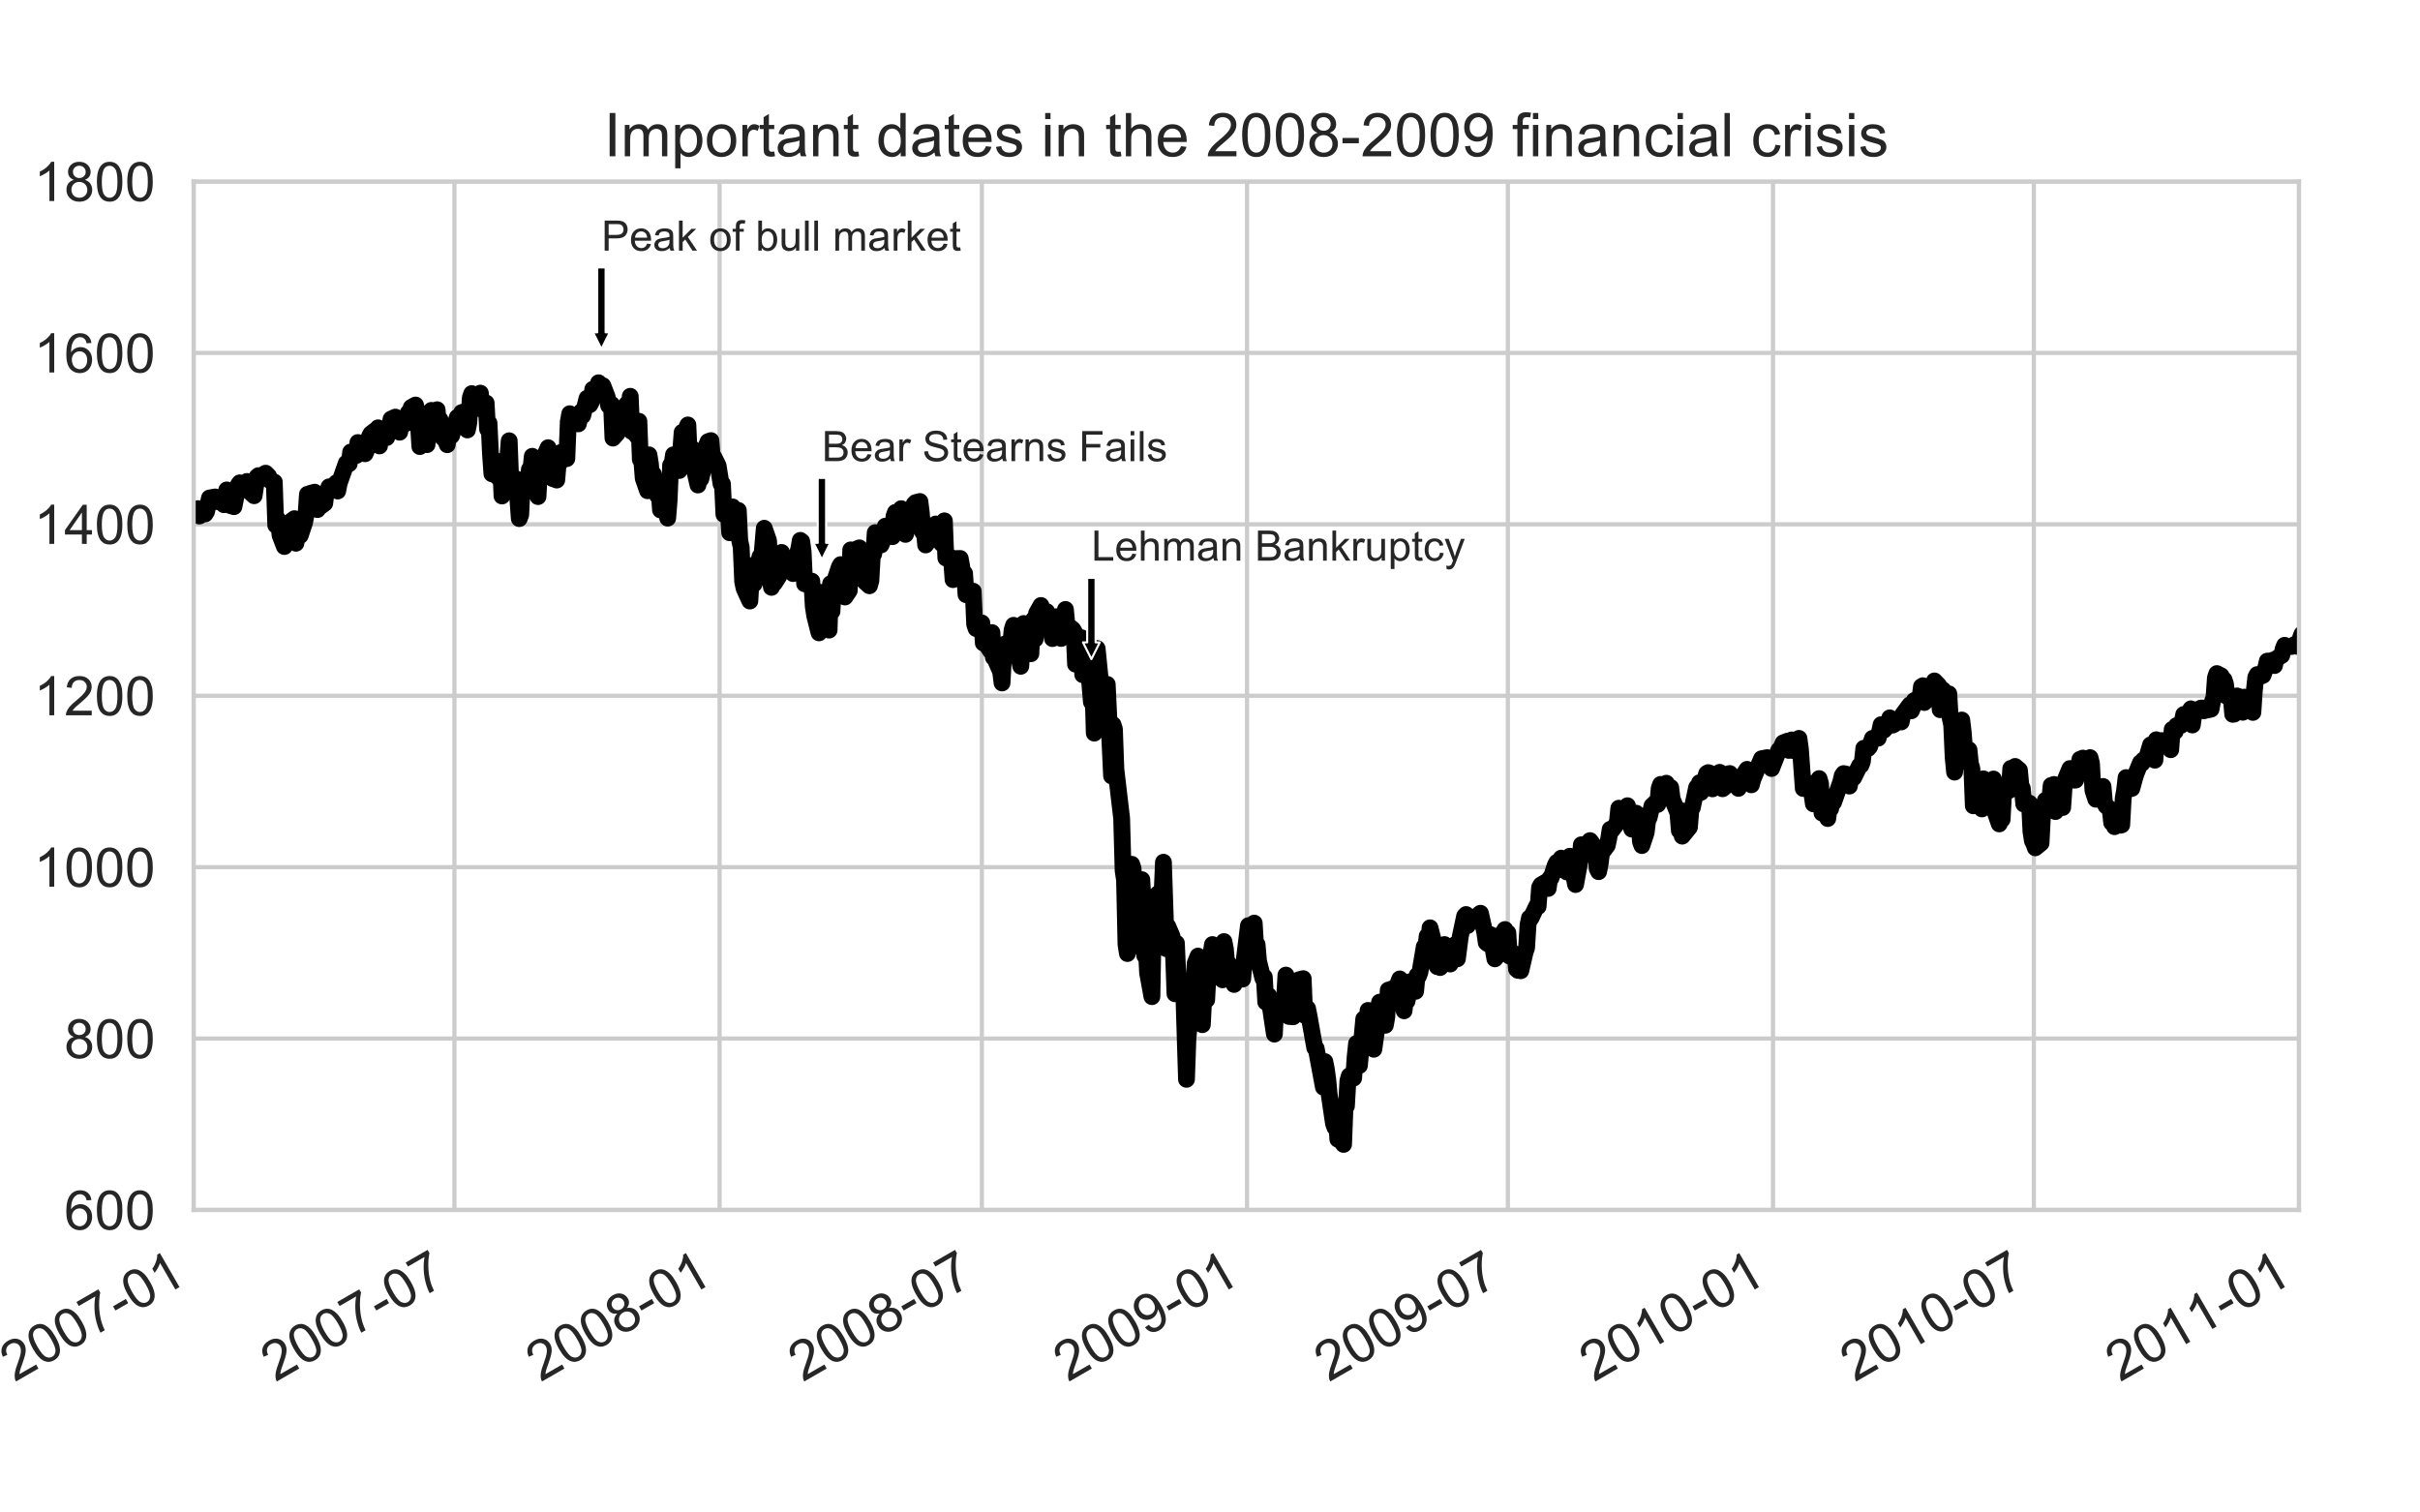 <?xml version="1.0" encoding="utf-8" standalone="no"?>
<!DOCTYPE svg PUBLIC "-//W3C//DTD SVG 1.1//EN"
  "http://www.w3.org/Graphics/SVG/1.1/DTD/svg11.dtd">
<!-- Created with matplotlib (https://matplotlib.org/) -->
<svg height="360pt" version="1.1" viewBox="0 0 576 360" width="576pt" xmlns="http://www.w3.org/2000/svg" xmlns:xlink="http://www.w3.org/1999/xlink">
 <defs>
  <style type="text/css">
*{stroke-linecap:butt;stroke-linejoin:round;}
  </style>
 </defs>
 <g id="figure_1">
  <g id="patch_1">
   <path d="M 0 360 
L 576 360 
L 576 0 
L 0 0 
z
" style="fill:#ffffff;"/>
  </g>
  <g id="axes_1">
   <g id="patch_2">
    <path d="M 46.08 288 
L 547.2 288 
L 547.2 43.2 
L 46.08 43.2 
z
" style="fill:#ffffff;"/>
   </g>
   <g id="matplotlib.axis_1">
    <g id="xtick_1">
     <g id="line2d_1">
      <path clip-path="url(#p70680cc38d)" d="M 46.08 288 
L 46.08 43.2 
" style="fill:none;stroke:#cccccc;stroke-linecap:round;"/>
     </g>
     <g id="line2d_2"/>
     <g id="text_1">
      <!-- 2007-01 -->
      <defs>
       <path d="M 50.344 8.453 
L 50.344 0 
L 3.031 0 
Q 2.938 3.172 4.047 6.109 
Q 5.859 10.938 9.828 15.625 
Q 13.812 20.312 21.344 26.469 
Q 33.016 36.031 37.109 41.625 
Q 41.219 47.219 41.219 52.203 
Q 41.219 57.422 37.469 61 
Q 33.734 64.594 27.734 64.594 
Q 21.391 64.594 17.578 60.781 
Q 13.766 56.984 13.719 50.25 
L 4.688 51.172 
Q 5.609 61.281 11.656 66.578 
Q 17.719 71.875 27.938 71.875 
Q 38.234 71.875 44.234 66.156 
Q 50.25 60.453 50.25 52 
Q 50.25 47.703 48.484 43.547 
Q 46.734 39.406 42.656 34.812 
Q 38.578 30.219 29.109 22.219 
Q 21.188 15.578 18.938 13.203 
Q 16.703 10.844 15.234 8.453 
z
" id="ArialMT-50"/>
       <path d="M 4.156 35.297 
Q 4.156 48 6.766 55.734 
Q 9.375 63.484 14.516 67.672 
Q 19.672 71.875 27.484 71.875 
Q 33.25 71.875 37.594 69.547 
Q 41.938 67.234 44.766 62.859 
Q 47.609 58.5 49.219 52.219 
Q 50.828 45.953 50.828 35.297 
Q 50.828 22.703 48.234 14.969 
Q 45.656 7.234 40.5 3 
Q 35.359 -1.219 27.484 -1.219 
Q 17.141 -1.219 11.234 6.203 
Q 4.156 15.141 4.156 35.297 
z
M 13.188 35.297 
Q 13.188 17.672 17.312 11.828 
Q 21.438 6 27.484 6 
Q 33.547 6 37.672 11.859 
Q 41.797 17.719 41.797 35.297 
Q 41.797 52.984 37.672 58.781 
Q 33.547 64.594 27.391 64.594 
Q 21.344 64.594 17.719 59.469 
Q 13.188 52.938 13.188 35.297 
z
" id="ArialMT-48"/>
       <path d="M 4.734 62.203 
L 4.734 70.656 
L 51.078 70.656 
L 51.078 63.812 
Q 44.234 56.547 37.516 44.484 
Q 30.812 32.422 27.156 19.672 
Q 24.516 10.688 23.781 0 
L 14.75 0 
Q 14.891 8.453 18.062 20.406 
Q 21.234 32.375 27.172 43.484 
Q 33.109 54.594 39.797 62.203 
z
" id="ArialMT-55"/>
       <path d="M 3.172 21.484 
L 3.172 30.328 
L 30.172 30.328 
L 30.172 21.484 
z
" id="ArialMT-45"/>
       <path d="M 37.25 0 
L 28.469 0 
L 28.469 56 
Q 25.297 52.984 20.141 49.953 
Q 14.984 46.922 10.891 45.406 
L 10.891 53.906 
Q 18.266 57.375 23.781 62.297 
Q 29.297 67.234 31.594 71.875 
L 37.25 71.875 
z
" id="ArialMT-49"/>
      </defs>
      <g style="fill:#262626;" transform="translate(3.475 329.01)rotate(-30)scale(0.13 -0.13)">
       <use xlink:href="#ArialMT-50"/>
       <use x="55.615" xlink:href="#ArialMT-48"/>
       <use x="111.23" xlink:href="#ArialMT-48"/>
       <use x="166.846" xlink:href="#ArialMT-55"/>
       <use x="222.461" xlink:href="#ArialMT-45"/>
       <use x="255.762" xlink:href="#ArialMT-48"/>
       <use x="311.377" xlink:href="#ArialMT-49"/>
      </g>
     </g>
    </g>
    <g id="xtick_2">
     <g id="line2d_3">
      <path clip-path="url(#p70680cc38d)" d="M 108.163 288 
L 108.163 43.2 
" style="fill:none;stroke:#cccccc;stroke-linecap:round;"/>
     </g>
     <g id="line2d_4"/>
     <g id="text_2">
      <!-- 2007-07 -->
      <g style="fill:#262626;" transform="translate(65.558 329.01)rotate(-30)scale(0.13 -0.13)">
       <use xlink:href="#ArialMT-50"/>
       <use x="55.615" xlink:href="#ArialMT-48"/>
       <use x="111.23" xlink:href="#ArialMT-48"/>
       <use x="166.846" xlink:href="#ArialMT-55"/>
       <use x="222.461" xlink:href="#ArialMT-45"/>
       <use x="255.762" xlink:href="#ArialMT-48"/>
       <use x="311.377" xlink:href="#ArialMT-55"/>
      </g>
     </g>
    </g>
    <g id="xtick_3">
     <g id="line2d_5">
      <path clip-path="url(#p70680cc38d)" d="M 171.274 288 
L 171.274 43.2 
" style="fill:none;stroke:#cccccc;stroke-linecap:round;"/>
     </g>
     <g id="line2d_6"/>
     <g id="text_3">
      <!-- 2008-01 -->
      <defs>
       <path d="M 17.672 38.812 
Q 12.203 40.828 9.562 44.531 
Q 6.938 48.25 6.938 53.422 
Q 6.938 61.234 12.547 66.547 
Q 18.172 71.875 27.484 71.875 
Q 36.859 71.875 42.578 66.422 
Q 48.297 60.984 48.297 53.172 
Q 48.297 48.188 45.672 44.5 
Q 43.062 40.828 37.75 38.812 
Q 44.344 36.672 47.781 31.875 
Q 51.219 27.094 51.219 20.453 
Q 51.219 11.281 44.719 5.031 
Q 38.234 -1.219 27.641 -1.219 
Q 17.047 -1.219 10.547 5.047 
Q 4.047 11.328 4.047 20.703 
Q 4.047 27.688 7.594 32.391 
Q 11.141 37.109 17.672 38.812 
z
M 15.922 53.719 
Q 15.922 48.641 19.188 45.406 
Q 22.469 42.188 27.688 42.188 
Q 32.766 42.188 36.016 45.375 
Q 39.266 48.578 39.266 53.219 
Q 39.266 58.062 35.906 61.359 
Q 32.562 64.656 27.594 64.656 
Q 22.562 64.656 19.234 61.422 
Q 15.922 58.203 15.922 53.719 
z
M 13.094 20.656 
Q 13.094 16.891 14.875 13.375 
Q 16.656 9.859 20.172 7.922 
Q 23.688 6 27.734 6 
Q 34.031 6 38.125 10.047 
Q 42.234 14.109 42.234 20.359 
Q 42.234 26.703 38.016 30.859 
Q 33.797 35.016 27.438 35.016 
Q 21.234 35.016 17.156 30.906 
Q 13.094 26.812 13.094 20.656 
z
" id="ArialMT-56"/>
      </defs>
      <g style="fill:#262626;" transform="translate(128.67 329.01)rotate(-30)scale(0.13 -0.13)">
       <use xlink:href="#ArialMT-50"/>
       <use x="55.615" xlink:href="#ArialMT-48"/>
       <use x="111.23" xlink:href="#ArialMT-48"/>
       <use x="166.846" xlink:href="#ArialMT-56"/>
       <use x="222.461" xlink:href="#ArialMT-45"/>
       <use x="255.762" xlink:href="#ArialMT-48"/>
       <use x="311.377" xlink:href="#ArialMT-49"/>
      </g>
     </g>
    </g>
    <g id="xtick_4">
     <g id="line2d_7">
      <path clip-path="url(#p70680cc38d)" d="M 233.7 288 
L 233.7 43.2 
" style="fill:none;stroke:#cccccc;stroke-linecap:round;"/>
     </g>
     <g id="line2d_8"/>
     <g id="text_4">
      <!-- 2008-07 -->
      <g style="fill:#262626;" transform="translate(191.095 329.01)rotate(-30)scale(0.13 -0.13)">
       <use xlink:href="#ArialMT-50"/>
       <use x="55.615" xlink:href="#ArialMT-48"/>
       <use x="111.23" xlink:href="#ArialMT-48"/>
       <use x="166.846" xlink:href="#ArialMT-56"/>
       <use x="222.461" xlink:href="#ArialMT-45"/>
       <use x="255.762" xlink:href="#ArialMT-48"/>
       <use x="311.377" xlink:href="#ArialMT-55"/>
      </g>
     </g>
    </g>
    <g id="xtick_5">
     <g id="line2d_9">
      <path clip-path="url(#p70680cc38d)" d="M 296.811 288 
L 296.811 43.2 
" style="fill:none;stroke:#cccccc;stroke-linecap:round;"/>
     </g>
     <g id="line2d_10"/>
     <g id="text_5">
      <!-- 2009-01 -->
      <defs>
       <path d="M 5.469 16.547 
L 13.922 17.328 
Q 14.984 11.375 18.016 8.688 
Q 21.047 6 25.781 6 
Q 29.828 6 32.875 7.859 
Q 35.938 9.719 37.891 12.812 
Q 39.844 15.922 41.156 21.188 
Q 42.484 26.469 42.484 31.938 
Q 42.484 32.516 42.438 33.688 
Q 39.797 29.5 35.234 26.875 
Q 30.672 24.266 25.344 24.266 
Q 16.453 24.266 10.297 30.703 
Q 4.156 37.156 4.156 47.703 
Q 4.156 58.594 10.578 65.234 
Q 17 71.875 26.656 71.875 
Q 33.641 71.875 39.422 68.109 
Q 45.219 64.359 48.219 57.391 
Q 51.219 50.438 51.219 37.25 
Q 51.219 23.531 48.234 15.406 
Q 45.266 7.281 39.375 3.031 
Q 33.5 -1.219 25.594 -1.219 
Q 17.188 -1.219 11.859 3.438 
Q 6.547 8.109 5.469 16.547 
z
M 41.453 48.141 
Q 41.453 55.719 37.422 60.156 
Q 33.406 64.594 27.734 64.594 
Q 21.875 64.594 17.531 59.812 
Q 13.188 55.031 13.188 47.406 
Q 13.188 40.578 17.312 36.297 
Q 21.438 32.031 27.484 32.031 
Q 33.594 32.031 37.516 36.297 
Q 41.453 40.578 41.453 48.141 
z
" id="ArialMT-57"/>
      </defs>
      <g style="fill:#262626;" transform="translate(254.207 329.01)rotate(-30)scale(0.13 -0.13)">
       <use xlink:href="#ArialMT-50"/>
       <use x="55.615" xlink:href="#ArialMT-48"/>
       <use x="111.23" xlink:href="#ArialMT-48"/>
       <use x="166.846" xlink:href="#ArialMT-57"/>
       <use x="222.461" xlink:href="#ArialMT-45"/>
       <use x="255.762" xlink:href="#ArialMT-48"/>
       <use x="311.377" xlink:href="#ArialMT-49"/>
      </g>
     </g>
    </g>
    <g id="xtick_6">
     <g id="line2d_11">
      <path clip-path="url(#p70680cc38d)" d="M 358.894 288 
L 358.894 43.2 
" style="fill:none;stroke:#cccccc;stroke-linecap:round;"/>
     </g>
     <g id="line2d_12"/>
     <g id="text_6">
      <!-- 2009-07 -->
      <g style="fill:#262626;" transform="translate(316.289 329.01)rotate(-30)scale(0.13 -0.13)">
       <use xlink:href="#ArialMT-50"/>
       <use x="55.615" xlink:href="#ArialMT-48"/>
       <use x="111.23" xlink:href="#ArialMT-48"/>
       <use x="166.846" xlink:href="#ArialMT-57"/>
       <use x="222.461" xlink:href="#ArialMT-45"/>
       <use x="255.762" xlink:href="#ArialMT-48"/>
       <use x="311.377" xlink:href="#ArialMT-55"/>
      </g>
     </g>
    </g>
    <g id="xtick_7">
     <g id="line2d_13">
      <path clip-path="url(#p70680cc38d)" d="M 422.006 288 
L 422.006 43.2 
" style="fill:none;stroke:#cccccc;stroke-linecap:round;"/>
     </g>
     <g id="line2d_14"/>
     <g id="text_7">
      <!-- 2010-01 -->
      <g style="fill:#262626;" transform="translate(379.401 329.01)rotate(-30)scale(0.13 -0.13)">
       <use xlink:href="#ArialMT-50"/>
       <use x="55.615" xlink:href="#ArialMT-48"/>
       <use x="111.23" xlink:href="#ArialMT-49"/>
       <use x="166.846" xlink:href="#ArialMT-48"/>
       <use x="222.461" xlink:href="#ArialMT-45"/>
       <use x="255.762" xlink:href="#ArialMT-48"/>
       <use x="311.377" xlink:href="#ArialMT-49"/>
      </g>
     </g>
    </g>
    <g id="xtick_8">
     <g id="line2d_15">
      <path clip-path="url(#p70680cc38d)" d="M 484.088 288 
L 484.088 43.2 
" style="fill:none;stroke:#cccccc;stroke-linecap:round;"/>
     </g>
     <g id="line2d_16"/>
     <g id="text_8">
      <!-- 2010-07 -->
      <g style="fill:#262626;" transform="translate(441.484 329.01)rotate(-30)scale(0.13 -0.13)">
       <use xlink:href="#ArialMT-50"/>
       <use x="55.615" xlink:href="#ArialMT-48"/>
       <use x="111.23" xlink:href="#ArialMT-49"/>
       <use x="166.846" xlink:href="#ArialMT-48"/>
       <use x="222.461" xlink:href="#ArialMT-45"/>
       <use x="255.762" xlink:href="#ArialMT-48"/>
       <use x="311.377" xlink:href="#ArialMT-55"/>
      </g>
     </g>
    </g>
    <g id="xtick_9">
     <g id="line2d_17">
      <path clip-path="url(#p70680cc38d)" d="M 547.2 288 
L 547.2 43.2 
" style="fill:none;stroke:#cccccc;stroke-linecap:round;"/>
     </g>
     <g id="line2d_18"/>
     <g id="text_9">
      <!-- 2011-01 -->
      <g style="fill:#262626;" transform="translate(504.608 329.003)rotate(-30)scale(0.13 -0.13)">
       <use xlink:href="#ArialMT-50"/>
       <use x="55.615" xlink:href="#ArialMT-48"/>
       <use x="111.23" xlink:href="#ArialMT-49"/>
       <use x="166.736" xlink:href="#ArialMT-49"/>
       <use x="222.352" xlink:href="#ArialMT-45"/>
       <use x="255.652" xlink:href="#ArialMT-48"/>
       <use x="311.268" xlink:href="#ArialMT-49"/>
      </g>
     </g>
    </g>
   </g>
   <g id="matplotlib.axis_2">
    <g id="ytick_1">
     <g id="line2d_19">
      <path clip-path="url(#p70680cc38d)" d="M 46.08 288 
L 547.2 288 
" style="fill:none;stroke:#cccccc;stroke-linecap:round;"/>
     </g>
     <g id="line2d_20"/>
     <g id="text_10">
      <!-- 600 -->
      <defs>
       <path d="M 49.75 54.047 
L 41.016 53.375 
Q 39.844 58.547 37.703 60.891 
Q 34.125 64.656 28.906 64.656 
Q 24.703 64.656 21.531 62.312 
Q 17.391 59.281 14.984 53.469 
Q 12.594 47.656 12.5 36.922 
Q 15.672 41.75 20.266 44.094 
Q 24.859 46.438 29.891 46.438 
Q 38.672 46.438 44.844 39.969 
Q 51.031 33.5 51.031 23.25 
Q 51.031 16.5 48.125 10.719 
Q 45.219 4.938 40.141 1.859 
Q 35.062 -1.219 28.609 -1.219 
Q 17.625 -1.219 10.688 6.859 
Q 3.766 14.938 3.766 33.5 
Q 3.766 54.25 11.422 63.672 
Q 18.109 71.875 29.438 71.875 
Q 37.891 71.875 43.281 67.141 
Q 48.688 62.406 49.75 54.047 
z
M 13.875 23.188 
Q 13.875 18.656 15.797 14.5 
Q 17.719 10.359 21.188 8.172 
Q 24.656 6 28.469 6 
Q 34.031 6 38.031 10.484 
Q 42.047 14.984 42.047 22.703 
Q 42.047 30.125 38.078 34.391 
Q 34.125 38.672 28.125 38.672 
Q 22.172 38.672 18.016 34.391 
Q 13.875 30.125 13.875 23.188 
z
" id="ArialMT-54"/>
      </defs>
      <g style="fill:#262626;" transform="translate(15.292 292.653)scale(0.13 -0.13)">
       <use xlink:href="#ArialMT-54"/>
       <use x="55.615" xlink:href="#ArialMT-48"/>
       <use x="111.23" xlink:href="#ArialMT-48"/>
      </g>
     </g>
    </g>
    <g id="ytick_2">
     <g id="line2d_21">
      <path clip-path="url(#p70680cc38d)" d="M 46.08 247.2 
L 547.2 247.2 
" style="fill:none;stroke:#cccccc;stroke-linecap:round;"/>
     </g>
     <g id="line2d_22"/>
     <g id="text_11">
      <!-- 800 -->
      <g style="fill:#262626;" transform="translate(15.292 251.853)scale(0.13 -0.13)">
       <use xlink:href="#ArialMT-56"/>
       <use x="55.615" xlink:href="#ArialMT-48"/>
       <use x="111.23" xlink:href="#ArialMT-48"/>
      </g>
     </g>
    </g>
    <g id="ytick_3">
     <g id="line2d_23">
      <path clip-path="url(#p70680cc38d)" d="M 46.08 206.4 
L 547.2 206.4 
" style="fill:none;stroke:#cccccc;stroke-linecap:round;"/>
     </g>
     <g id="line2d_24"/>
     <g id="text_12">
      <!-- 1000 -->
      <g style="fill:#262626;" transform="translate(8.063 211.053)scale(0.13 -0.13)">
       <use xlink:href="#ArialMT-49"/>
       <use x="55.615" xlink:href="#ArialMT-48"/>
       <use x="111.23" xlink:href="#ArialMT-48"/>
       <use x="166.846" xlink:href="#ArialMT-48"/>
      </g>
     </g>
    </g>
    <g id="ytick_4">
     <g id="line2d_25">
      <path clip-path="url(#p70680cc38d)" d="M 46.08 165.6 
L 547.2 165.6 
" style="fill:none;stroke:#cccccc;stroke-linecap:round;"/>
     </g>
     <g id="line2d_26"/>
     <g id="text_13">
      <!-- 1200 -->
      <g style="fill:#262626;" transform="translate(8.063 170.253)scale(0.13 -0.13)">
       <use xlink:href="#ArialMT-49"/>
       <use x="55.615" xlink:href="#ArialMT-50"/>
       <use x="111.23" xlink:href="#ArialMT-48"/>
       <use x="166.846" xlink:href="#ArialMT-48"/>
      </g>
     </g>
    </g>
    <g id="ytick_5">
     <g id="line2d_27">
      <path clip-path="url(#p70680cc38d)" d="M 46.08 124.8 
L 547.2 124.8 
" style="fill:none;stroke:#cccccc;stroke-linecap:round;"/>
     </g>
     <g id="line2d_28"/>
     <g id="text_14">
      <!-- 1400 -->
      <defs>
       <path d="M 32.328 0 
L 32.328 17.141 
L 1.266 17.141 
L 1.266 25.203 
L 33.938 71.578 
L 41.109 71.578 
L 41.109 25.203 
L 50.781 25.203 
L 50.781 17.141 
L 41.109 17.141 
L 41.109 0 
z
M 32.328 25.203 
L 32.328 57.469 
L 9.906 25.203 
z
" id="ArialMT-52"/>
      </defs>
      <g style="fill:#262626;" transform="translate(8.063 129.453)scale(0.13 -0.13)">
       <use xlink:href="#ArialMT-49"/>
       <use x="55.615" xlink:href="#ArialMT-52"/>
       <use x="111.23" xlink:href="#ArialMT-48"/>
       <use x="166.846" xlink:href="#ArialMT-48"/>
      </g>
     </g>
    </g>
    <g id="ytick_6">
     <g id="line2d_29">
      <path clip-path="url(#p70680cc38d)" d="M 46.08 84 
L 547.2 84 
" style="fill:none;stroke:#cccccc;stroke-linecap:round;"/>
     </g>
     <g id="line2d_30"/>
     <g id="text_15">
      <!-- 1600 -->
      <g style="fill:#262626;" transform="translate(8.063 88.653)scale(0.13 -0.13)">
       <use xlink:href="#ArialMT-49"/>
       <use x="55.615" xlink:href="#ArialMT-54"/>
       <use x="111.23" xlink:href="#ArialMT-48"/>
       <use x="166.846" xlink:href="#ArialMT-48"/>
      </g>
     </g>
    </g>
    <g id="ytick_7">
     <g id="line2d_31">
      <path clip-path="url(#p70680cc38d)" d="M 46.08 43.2 
L 547.2 43.2 
" style="fill:none;stroke:#cccccc;stroke-linecap:round;"/>
     </g>
     <g id="line2d_32"/>
     <g id="text_16">
      <!-- 1800 -->
      <g style="fill:#262626;" transform="translate(8.063 47.853)scale(0.13 -0.13)">
       <use xlink:href="#ArialMT-49"/>
       <use x="55.615" xlink:href="#ArialMT-56"/>
       <use x="111.23" xlink:href="#ArialMT-48"/>
       <use x="166.846" xlink:href="#ArialMT-48"/>
      </g>
     </g>
    </g>
   </g>
   <g id="line2d_33">
    <path clip-path="url(#p70680cc38d)" d="M 45.051 121.067 
L 46.766 121.414 
L 47.109 121.059 
L 47.452 122.819 
L 48.481 122.181 
L 48.824 122.33 
L 49.167 121.771 
L 49.853 118.531 
L 51.225 118.292 
L 51.568 118.554 
L 51.911 119.421 
L 52.254 118.578 
L 53.283 120.118 
L 53.626 119.09 
L 53.969 116.613 
L 54.312 119.924 
L 54.655 120.275 
L 55.684 120.594 
L 56.713 115.428 
L 57.056 114.928 
L 58.085 115.214 
L 58.428 115.008 
L 58.771 114.596 
L 59.114 114.945 
L 59.457 117.036 
L 60.486 117.993 
L 61.172 113.519 
L 61.515 113.211 
L 61.858 113.47 
L 63.23 112.625 
L 63.916 113.298 
L 64.259 114.357 
L 65.288 114.729 
L 65.631 124.996 
L 65.974 123.409 
L 66.317 124.153 
L 66.66 127.417 
L 67.689 130.08 
L 68.032 125.736 
L 68.375 126.438 
L 68.718 124.414 
L 69.061 124.221 
L 70.09 123.454 
L 70.433 129.298 
L 70.776 127.417 
L 71.119 126.375 
L 71.462 127.462 
L 72.491 124.38 
L 72.834 122.568 
L 73.177 117.652 
L 73.52 117.754 
L 73.863 117.434 
L 74.892 117.15 
L 75.578 121.285 
L 75.921 120.204 
L 76.264 120.545 
L 77.293 119.792 
L 77.636 117.095 
L 77.979 116.769 
L 78.322 115.873 
L 79.694 115.7 
L 80.037 114.928 
L 80.38 116.871 
L 80.723 115.049 
L 82.438 110.218 
L 82.781 110.01 
L 83.124 110.371 
L 83.467 107.593 
L 84.839 108.396 
L 85.182 105.334 
L 85.525 105.573 
L 85.868 105.61 
L 86.897 107.997 
L 87.24 107.195 
L 87.926 103.912 
L 88.269 103.254 
L 89.298 102.466 
L 89.641 102.825 
L 89.984 101.834 
L 90.327 106.14 
L 90.67 103.207 
L 91.699 103.757 
L 92.042 104.157 
L 92.385 101.515 
L 92.728 101.799 
L 93.071 99.759 
L 94.1 99.28 
L 94.443 99.48 
L 94.786 99.855 
L 95.129 102.868 
L 95.472 101.191 
L 96.844 100.706 
L 97.187 98.233 
L 97.53 98.154 
L 97.873 96.987 
L 98.902 96.407 
L 99.245 98.086 
L 99.588 100.854 
L 99.931 106.293 
L 100.274 102.835 
L 101.303 102.54 
L 101.646 105.828 
L 101.989 101.203 
L 102.332 99.714 
L 102.675 97.686 
L 103.704 98.066 
L 104.047 97.525 
L 104.39 101.781 
L 104.733 99.873 
L 105.076 103.878 
L 106.105 104.861 
L 106.448 105.85 
L 106.791 103.107 
L 107.134 103.235 
L 107.477 103.717 
L 108.849 99.327 
L 109.535 99.218 
L 109.878 98.19 
L 110.907 97.903 
L 111.25 102.336 
L 111.593 100.573 
L 111.936 94.669 
L 112.279 93.69 
L 113.308 94.298 
L 113.651 94.329 
L 113.994 94.981 
L 114.337 93.572 
L 114.68 97.444 
L 115.709 95.92 
L 116.052 102.148 
L 116.395 100.71 
L 116.738 107.937 
L 117.081 112.774 
L 118.11 109.722 
L 118.453 113.525 
L 118.796 111.375 
L 119.139 110.071 
L 119.482 118.056 
L 120.854 109.151 
L 121.197 104.912 
L 121.54 113.97 
L 121.883 113.857 
L 122.912 114.004 
L 123.598 123.433 
L 123.941 122.501 
L 124.284 115.428 
L 125.313 115.508 
L 125.656 115.188 
L 125.999 111.73 
L 126.342 112.05 
L 126.685 108.609 
L 127.714 111.175 
L 128.057 118.199 
L 128.4 111.793 
L 128.743 113.041 
L 129.086 109.706 
L 130.457 106.558 
L 130.8 110.053 
L 131.143 108.776 
L 131.486 113.876 
L 132.515 114.253 
L 132.858 110.216 
L 133.201 110.202 
L 133.544 107.674 
L 133.887 107.613 
L 134.916 109.163 
L 135.259 100.365 
L 135.602 98.478 
L 135.945 100.575 
L 136.288 99.147 
L 137.317 100.783 
L 137.66 100.889 
L 138.346 97.998 
L 138.689 98.943 
L 139.718 94.804 
L 140.061 94.887 
L 140.404 96.324 
L 140.747 95.661 
L 141.09 92.652 
L 142.119 93.674 
L 142.462 91.109 
L 142.805 91.656 
L 143.148 93.3 
L 143.491 91.793 
L 144.52 94.463 
L 144.863 96.54 
L 145.206 95.987 
L 145.549 96.224 
L 145.892 104.271 
L 146.921 103.109 
L 147.264 100.404 
L 147.607 101.16 
L 147.95 101.462 
L 148.293 97.203 
L 149.322 96.04 
L 149.665 98.072 
L 150.008 94.326 
L 150.351 102.678 
L 150.694 102.431 
L 151.723 103.957 
L 152.066 100.265 
L 152.409 109.374 
L 152.752 109.547 
L 153.095 113.845 
L 154.124 116.807 
L 154.467 108.266 
L 154.81 110.402 
L 155.153 114.365 
L 155.496 112.817 
L 156.525 118.013 
L 156.868 116.701 
L 157.211 121.379 
L 157.897 116.497 
L 158.926 123.327 
L 159.269 119.041 
L 159.612 110.72 
L 159.955 110.577 
L 160.298 108.247 
L 161.327 110.026 
L 161.67 111.991 
L 162.356 102.903 
L 162.699 103.449 
L 163.728 101.144 
L 164.071 108.959 
L 164.414 107.136 
L 164.757 106.764 
L 165.1 110.938 
L 166.129 115.436 
L 166.472 113.584 
L 166.815 113.988 
L 167.158 112.536 
L 167.501 107.57 
L 168.53 105.124 
L 169.216 104.877 
L 169.559 109.241 
L 169.902 108.788 
L 170.931 110.855 
L 171.617 115.179 
L 171.96 115.179 
L 172.303 122.427 
L 173.332 121.499 
L 173.675 126.801 
L 174.018 122.937 
L 174.361 120.653 
L 174.704 124.592 
L 175.733 121.485 
L 176.076 128.686 
L 176.419 130.267 
L 176.762 138.417 
L 177.105 140.061 
L 178.477 143.058 
L 178.82 137.326 
L 179.163 134.578 
L 179.506 138.956 
L 180.878 132.491 
L 181.221 133.815 
L 181.907 125.734 
L 182.936 128.713 
L 183.279 137.725 
L 183.622 139.804 
L 183.965 137.67 
L 184.308 138.817 
L 185.337 137.217 
L 185.68 135.233 
L 186.023 131.489 
L 186.366 135.233 
L 186.709 135.002 
L 188.081 135.249 
L 188.424 132.954 
L 188.767 136.524 
L 189.11 134.366 
L 190.139 130.553 
L 190.482 128.617 
L 190.825 128.876 
L 191.168 131.393 
L 191.511 138.951 
L 192.54 138.807 
L 192.883 139.743 
L 193.226 138.325 
L 193.569 144.315 
L 193.912 146.553 
L 194.941 150.633 
L 195.284 140.987 
L 195.627 143.411 
L 195.97 142.042 
L 196.313 147.619 
L 197.342 149.974 
L 197.685 138.929 
L 198.028 145.522 
L 198.371 139.18 
L 199.743 135.024 
L 200.086 134.39 
L 201.115 142.095 
L 202.144 140.569 
L 202.487 130.883 
L 202.83 131.424 
L 203.516 130.838 
L 204.545 130.402 
L 204.888 131.83 
L 205.231 134.084 
L 205.574 132.848 
L 205.917 138.503 
L 206.946 139.423 
L 207.289 138.176 
L 207.632 131.999 
L 207.975 131.826 
L 208.318 126.773 
L 209.347 127.213 
L 209.69 129.708 
L 210.033 128.894 
L 210.719 125.241 
L 211.748 125.541 
L 212.434 127.74 
L 212.777 122.895 
L 213.12 121.964 
L 214.149 123.272 
L 214.492 121.075 
L 214.835 126.316 
L 215.178 125.273 
L 215.521 127.191 
L 216.55 124.07 
L 216.893 124.18 
L 217.236 123.033 
L 217.579 119.992 
L 217.922 119.629 
L 218.951 119.367 
L 219.294 122.066 
L 219.637 126.695 
L 219.98 125.953 
L 220.323 129.71 
L 221.695 127.789 
L 222.038 126.669 
L 222.381 125.155 
L 222.724 124.722 
L 223.753 127.723 
L 224.096 129.359 
L 224.439 129.451 
L 224.782 123.974 
L 225.125 132.821 
L 226.154 132.601 
L 226.497 133.278 
L 226.84 137.96 
L 227.183 137.067 
L 227.526 132.954 
L 228.555 132.931 
L 228.898 134.81 
L 229.241 137.487 
L 229.584 136.463 
L 229.927 141.542 
L 230.956 141.528 
L 231.299 142.285 
L 231.642 140.718 
L 231.985 148.637 
L 232.328 149.61 
L 233.357 149.28 
L 233.7 148.278 
L 234.043 153.05 
L 234.386 152.768 
L 235.758 154.929 
L 236.101 150.565 
L 236.444 156.483 
L 236.787 154.708 
L 237.13 157.544 
L 238.159 159.827 
L 238.502 162.558 
L 238.845 156.347 
L 239.188 153.295 
L 239.531 153.221 
L 240.56 153.36 
L 240.903 149.892 
L 241.246 148.833 
L 241.589 154.882 
L 241.932 153.817 
L 242.961 158.589 
L 243.647 148.411 
L 243.99 151.854 
L 244.333 153.297 
L 245.362 155.602 
L 245.705 148.284 
L 246.048 147.405 
L 246.391 152.122 
L 246.734 145.951 
L 247.763 144.115 
L 248.106 147.324 
L 248.449 148.091 
L 249.135 145.567 
L 250.164 149.566 
L 250.507 151.995 
L 250.85 150.394 
L 251.193 149.745 
L 251.536 146.791 
L 252.565 151.965 
L 252.908 151.012 
L 253.251 148.941 
L 253.594 145.061 
L 253.937 148.703 
L 255.309 149.774 
L 255.652 150.304 
L 255.995 158.087 
L 256.338 156.969 
L 257.367 151.771 
L 257.71 160.6 
L 258.053 159.064 
L 258.396 155.594 
L 258.739 155.053 
L 259.768 167.089 
L 260.111 162.826 
L 260.454 174.496 
L 261.14 154.364 
L 262.512 168.003 
L 262.855 168.483 
L 263.198 163.727 
L 263.541 162.893 
L 264.57 184.69 
L 264.913 172.463 
L 265.256 173.544 
L 265.599 183.087 
L 266.971 194.794 
L 267.314 207.169 
L 267.657 209.472 
L 268 224.776 
L 268.343 226.959 
L 269.372 205.717 
L 269.715 206.806 
L 270.058 225.201 
L 270.401 217.328 
L 270.744 218.528 
L 271.773 209.378 
L 272.116 215.57 
L 272.459 227.457 
L 272.802 225.146 
L 273.145 231.539 
L 274.174 237.22 
L 274.517 218.536 
L 274.86 220.662 
L 275.203 215.766 
L 275.546 212.775 
L 276.575 213.275 
L 276.918 205.227 
L 277.604 225.804 
L 277.947 220.478 
L 278.976 222.881 
L 279.319 227.014 
L 279.662 236.531 
L 280.005 224.497 
L 280.348 232.249 
L 281.377 236.847 
L 281.72 235.14 
L 282.406 256.902 
L 282.749 247.194 
L 283.778 236.631 
L 284.121 235.492 
L 284.464 229.313 
L 285.15 227.567 
L 286.179 243.893 
L 286.522 237.243 
L 286.865 232.769 
L 287.208 237.975 
L 287.551 231.682 
L 288.58 224.821 
L 288.923 229.111 
L 289.266 226.955 
L 289.609 232.188 
L 289.952 230.935 
L 290.981 233.212 
L 291.324 224.111 
L 291.667 225.898 
L 292.01 229.803 
L 292.353 229.272 
L 293.382 232.587 
L 293.725 234.315 
L 294.068 233.297 
L 294.754 232.349 
L 295.783 233.038 
L 296.126 228.709 
L 297.154 220.313 
L 298.183 221.2 
L 298.526 219.721 
L 298.869 225.443 
L 299.212 224.815 
L 299.555 228.769 
L 300.584 232.867 
L 300.927 232.555 
L 301.27 238.506 
L 301.613 238.277 
L 301.956 236.976 
L 303.328 246.135 
L 303.671 238.991 
L 304.014 241.59 
L 304.357 240.682 
L 305.386 239.74 
L 305.729 237.875 
L 306.072 232.086 
L 306.415 237.991 
L 306.758 241.92 
L 307.787 242.01 
L 308.13 239.344 
L 308.473 240.625 
L 308.816 237.847 
L 309.159 233.206 
L 310.188 232.942 
L 310.531 241.659 
L 310.874 240.317 
L 311.217 240.021 
L 311.56 241.725 
L 312.932 249.409 
L 313.275 249.562 
L 314.99 258.761 
L 315.333 252.679 
L 315.676 254.36 
L 316.019 256.823 
L 316.362 260.442 
L 317.391 267.433 
L 317.734 268.349 
L 318.077 264.975 
L 318.42 271.16 
L 318.763 270.99 
L 319.792 272.388 
L 320.135 263.602 
L 320.478 263.243 
L 320.821 257.249 
L 321.164 256.064 
L 322.193 256.606 
L 322.536 251.664 
L 322.879 248.353 
L 323.222 250.456 
L 323.565 253.618 
L 324.594 242.524 
L 324.937 245.952 
L 325.28 244.368 
L 325.623 240.497 
L 325.966 243.948 
L 326.995 249.744 
L 327.681 244.94 
L 328.024 240.186 
L 328.367 238.53 
L 329.396 239.962 
L 329.739 244.028 
L 330.082 242.067 
L 330.425 235.662 
L 331.797 235.219 
L 332.14 238.734 
L 332.826 233.879 
L 333.169 233.002 
L 334.198 240.592 
L 334.541 236.984 
L 334.884 238.316 
L 335.227 236.608 
L 335.57 233.689 
L 336.942 235.947 
L 337.285 232.177 
L 337.628 232.347 
L 337.971 231.386 
L 339 225.323 
L 339.343 226.025 
L 339.686 222.816 
L 340.029 225.292 
L 340.372 220.837 
L 341.401 224.915 
L 341.744 225.097 
L 342.087 230.08 
L 342.43 228.214 
L 342.773 230.292 
L 343.802 224.819 
L 344.145 225.141 
L 344.488 226.092 
L 344.831 229.181 
L 345.174 229.452 
L 346.546 224.693 
L 346.889 228.216 
L 347.575 222.895 
L 348.604 218.055 
L 348.947 217.673 
L 349.29 220.321 
L 349.633 218.138 
L 349.976 218.622 
L 351.005 218.815 
L 351.348 218.144 
L 351.691 218.813 
L 352.034 217.642 
L 352.377 217.373 
L 353.406 221.961 
L 353.749 224.358 
L 354.092 224.615 
L 354.435 223.053 
L 354.778 222.469 
L 355.807 228.22 
L 356.15 227.8 
L 356.493 226.608 
L 356.836 222.667 
L 357.179 222.944 
L 358.208 221.245 
L 358.551 222.859 
L 358.894 222.041 
L 359.237 227.53 
L 360.609 227.061 
L 360.952 230.67 
L 361.295 230.97 
L 361.638 230.333 
L 361.981 231.057 
L 363.01 226.586 
L 363.353 225.609 
L 363.696 220.133 
L 364.039 218.489 
L 364.382 218.562 
L 365.754 215.666 
L 366.097 215.77 
L 366.44 211.237 
L 366.783 210.631 
L 367.812 210.035 
L 368.155 210.558 
L 368.498 211.469 
L 368.841 209.103 
L 369.184 208.954 
L 370.213 205.863 
L 370.556 205.247 
L 370.899 205.845 
L 371.242 206.996 
L 371.585 204.262 
L 372.614 204.952 
L 372.957 207.553 
L 373.3 205.215 
L 373.643 203.803 
L 375.015 210.535 
L 376.044 204.897 
L 376.387 201.069 
L 377.416 201.184 
L 377.759 200.688 
L 378.102 200.664 
L 378.445 200.08 
L 378.788 200.498 
L 379.817 202.194 
L 380.16 206.8 
L 380.503 207.471 
L 380.846 205.739 
L 381.189 203.054 
L 382.561 201.22 
L 382.904 199.593 
L 383.247 197.395 
L 383.59 197.683 
L 384.619 196.335 
L 384.962 195.663 
L 385.305 192.373 
L 385.648 193.04 
L 385.991 192.467 
L 387.02 193.209 
L 387.363 191.781 
L 388.049 196.041 
L 388.392 197.346 
L 389.421 193.552 
L 389.764 194.036 
L 390.107 194.756 
L 390.45 200.311 
L 390.793 201.257 
L 391.822 198.146 
L 392.165 195.237 
L 392.508 194.654 
L 393.194 191.816 
L 394.223 190.857 
L 394.566 191.469 
L 394.909 187.628 
L 395.252 186.702 
L 395.595 188.513 
L 396.624 186.426 
L 396.967 187.824 
L 397.31 189.794 
L 397.653 187.446 
L 397.996 190.162 
L 399.368 193.464 
L 399.711 197.703 
L 400.054 192.914 
L 400.397 199.017 
L 402.112 196.914 
L 402.455 192.807 
L 402.798 192.263 
L 403.827 187.412 
L 404.17 187.426 
L 404.513 186.304 
L 404.856 188.603 
L 405.199 187.33 
L 406.228 184.103 
L 406.571 183.895 
L 406.914 184.001 
L 407.257 187.04 
L 407.6 187.758 
L 408.629 184.727 
L 408.972 184.847 
L 409.315 183.831 
L 410.001 187.736 
L 411.03 186.891 
L 411.373 184.193 
L 411.716 184.115 
L 412.059 186.016 
L 412.402 184.78 
L 413.431 185.337 
L 413.774 187.644 
L 414.117 186.826 
L 414.46 185.521 
L 414.803 184.692 
L 415.832 183.122 
L 416.175 184.382 
L 416.518 184.127 
L 416.861 186.8 
L 417.204 185.496 
L 419.262 180.598 
L 420.634 180.333 
L 420.977 180.655 
L 421.32 180.61 
L 421.663 182.92 
L 423.378 178.55 
L 423.721 178.423 
L 424.407 176.824 
L 425.436 176.416 
L 425.779 178.611 
L 426.122 176.681 
L 426.465 176.114 
L 426.808 178.65 
L 428.18 175.753 
L 428.523 178.24 
L 429.209 187.681 
L 430.238 186.657 
L 430.581 187.597 
L 430.924 186.51 
L 431.61 191.331 
L 432.639 188.205 
L 432.982 185.323 
L 433.325 186.555 
L 433.668 193.526 
L 434.011 192.897 
L 435.04 194.825 
L 435.383 192.014 
L 435.726 192.501 
L 436.069 190.392 
L 436.412 190.996 
L 438.127 186.1 
L 438.47 184.623 
L 438.813 184.129 
L 439.842 184.366 
L 440.185 187.102 
L 440.528 184.931 
L 440.871 185.4 
L 441.214 185.084 
L 442.586 182.265 
L 442.929 182.167 
L 443.272 181.314 
L 443.615 178.105 
L 444.644 178.146 
L 444.987 177.748 
L 445.673 175.751 
L 446.016 175.802 
L 447.045 175.696 
L 447.731 172.493 
L 448.074 172.571 
L 448.417 173.78 
L 449.446 172.575 
L 449.789 170.869 
L 450.132 172.185 
L 450.475 172.591 
L 450.818 172.416 
L 451.847 171.063 
L 452.19 171.053 
L 452.533 171.836 
L 452.876 170.068 
L 454.591 167.754 
L 454.934 169.18 
L 455.277 168.366 
L 455.62 166.749 
L 456.992 166.151 
L 457.335 163.427 
L 457.678 163.219 
L 458.021 167.205 
L 459.05 166.106 
L 459.393 164.137 
L 459.736 164.388 
L 460.079 163.831 
L 460.422 162.075 
L 461.451 163.142 
L 461.794 168.923 
L 462.137 167.363 
L 462.48 164.217 
L 462.823 168.315 
L 463.851 165.139 
L 464.194 170.986 
L 464.537 172.563 
L 464.88 180.257 
L 465.223 183.78 
L 466.252 173.815 
L 466.595 174.619 
L 466.938 171.379 
L 467.281 174.282 
L 467.624 178.721 
L 468.653 178.464 
L 468.996 181.757 
L 469.339 182.93 
L 469.682 191.796 
L 470.025 188.511 
L 471.054 191.375 
L 471.397 191.298 
L 471.74 192.538 
L 472.083 185.376 
L 472.426 188.16 
L 473.798 191.975 
L 474.141 186.33 
L 474.484 185.423 
L 474.827 193.164 
L 475.856 196.104 
L 476.199 193.752 
L 476.542 195.039 
L 476.885 188.685 
L 477.228 187.714 
L 478.257 188.115 
L 478.6 182.893 
L 478.943 183.02 
L 479.629 182.428 
L 480.658 183.307 
L 481.001 186.957 
L 481.344 187.624 
L 481.687 191.367 
L 482.03 190.741 
L 483.059 191.188 
L 483.402 197.987 
L 483.745 200.135 
L 484.088 200.817 
L 484.431 201.794 
L 485.803 200.676 
L 486.146 194.105 
L 486.832 190.496 
L 487.861 190.335 
L 488.204 186.951 
L 488.547 186.985 
L 488.89 186.718 
L 489.233 193.164 
L 490.262 191.865 
L 490.605 189.37 
L 490.948 192.204 
L 491.291 187.291 
L 491.634 185.457 
L 492.663 182.938 
L 493.006 183.177 
L 493.349 184.749 
L 493.692 185.688 
L 494.035 185.674 
L 495.064 180.725 
L 495.407 181.826 
L 495.75 180.443 
L 496.093 180.735 
L 496.436 181.585 
L 497.465 180.331 
L 497.808 181.704 
L 498.151 188.148 
L 498.837 190.233 
L 499.866 190.206 
L 500.209 187.522 
L 500.552 187.191 
L 500.895 190.971 
L 501.238 191.775 
L 502.267 192.659 
L 502.61 195.819 
L 502.953 195.113 
L 503.296 196.767 
L 503.639 193.224 
L 504.668 196.42 
L 505.011 196.337 
L 505.354 190.021 
L 505.697 188.02 
L 506.04 185.08 
L 507.412 187.665 
L 508.098 185.147 
L 508.441 184.052 
L 509.47 181.532 
L 509.813 181.696 
L 510.156 180.886 
L 510.499 180.969 
L 510.842 180.78 
L 511.871 177.287 
L 512.214 177.885 
L 512.557 179.007 
L 512.9 180.935 
L 513.243 176.071 
L 514.272 177.399 
L 514.615 176.269 
L 515.301 177.595 
L 515.644 176.567 
L 516.673 178.446 
L 517.016 173.607 
L 517.359 173.766 
L 517.702 174.156 
L 518.045 172.709 
L 519.074 172.675 
L 519.417 171.767 
L 519.76 170.068 
L 520.103 170.943 
L 520.446 170.457 
L 521.475 168.719 
L 521.818 172.556 
L 522.161 170.053 
L 522.847 169.052 
L 523.876 168.534 
L 524.219 168.529 
L 524.562 169.18 
L 524.905 168.909 
L 525.248 169.015 
L 526.277 168.786 
L 526.62 166.912 
L 526.963 166.016 
L 527.306 161.304 
L 527.649 160.327 
L 528.678 160.857 
L 529.021 162.866 
L 529.364 161.783 
L 529.707 162.838 
L 530.05 165.761 
L 531.079 166.059 
L 531.422 170.019 
L 531.765 169.968 
L 532.108 166.275 
L 532.451 165.655 
L 533.48 166.041 
L 533.823 169.531 
L 534.166 165.937 
L 534.852 167.762 
L 535.881 168.097 
L 536.224 169.568 
L 536.567 164.362 
L 536.91 161.208 
L 537.253 160.559 
L 538.282 160.884 
L 538.625 160.755 
L 539.311 158.868 
L 539.654 157.358 
L 540.683 157.346 
L 541.026 157.116 
L 541.369 158.413 
L 541.712 156.855 
L 543.084 155.996 
L 543.427 154.462 
L 543.77 153.597 
L 544.113 154.019 
L 545.485 153.862 
L 546.171 153.405 
L 546.514 153.792 
L 546.857 153.841 
L 547.886 150.939 
L 547.886 150.939 
" style="fill:none;stroke:#000000;stroke-linecap:round;stroke-width:4;"/>
   </g>
   <g id="patch_3">
    <path d="M 46.08 288 
L 46.08 43.2 
" style="fill:none;stroke:#cccccc;stroke-linecap:square;stroke-linejoin:miter;"/>
   </g>
   <g id="patch_4">
    <path d="M 547.2 288 
L 547.2 43.2 
" style="fill:none;stroke:#cccccc;stroke-linecap:square;stroke-linejoin:miter;"/>
   </g>
   <g id="patch_5">
    <path d="M 46.08 288 
L 547.2 288 
" style="fill:none;stroke:#cccccc;stroke-linecap:square;stroke-linejoin:miter;"/>
   </g>
   <g id="patch_6">
    <path d="M 46.08 43.2 
L 547.2 43.2 
" style="fill:none;stroke:#cccccc;stroke-linecap:square;stroke-linejoin:miter;"/>
   </g>
   <g id="patch_7">
    <path d="M 144.148 63.644 
Q 144.148 71.37 144.148 79.096 
L 145.148 79.096 
Q 144.148 81.098 143.148 83.1 
Q 142.148 81.098 141.148 79.096 
L 142.148 79.096 
Q 142.148 71.37 142.148 63.644 
L 144.148 63.644 
z
" style="stroke:#ffffff;stroke-linecap:round;stroke-width:0.5;"/>
   </g>
   <g id="text_17">
    <!-- Peak of bull market -->
    <defs>
     <path d="M 7.719 0 
L 7.719 71.578 
L 34.719 71.578 
Q 41.844 71.578 45.609 70.906 
Q 50.875 70.016 54.438 67.547 
Q 58.016 65.094 60.188 60.641 
Q 62.359 56.203 62.359 50.875 
Q 62.359 41.75 56.547 35.422 
Q 50.734 29.109 35.547 29.109 
L 17.188 29.109 
L 17.188 0 
z
M 17.188 37.547 
L 35.688 37.547 
Q 44.875 37.547 48.734 40.969 
Q 52.594 44.391 52.594 50.594 
Q 52.594 55.078 50.312 58.266 
Q 48.047 61.469 44.344 62.5 
Q 41.938 63.141 35.5 63.141 
L 17.188 63.141 
z
" id="ArialMT-80"/>
     <path d="M 42.094 16.703 
L 51.172 15.578 
Q 49.031 7.625 43.219 3.219 
Q 37.406 -1.172 28.375 -1.172 
Q 17 -1.172 10.328 5.828 
Q 3.656 12.844 3.656 25.484 
Q 3.656 38.578 10.391 45.797 
Q 17.141 53.031 27.875 53.031 
Q 38.281 53.031 44.875 45.953 
Q 51.469 38.875 51.469 26.031 
Q 51.469 25.25 51.422 23.688 
L 12.75 23.688 
Q 13.234 15.141 17.578 10.594 
Q 21.922 6.062 28.422 6.062 
Q 33.25 6.062 36.672 8.594 
Q 40.094 11.141 42.094 16.703 
z
M 13.234 30.906 
L 42.188 30.906 
Q 41.609 37.453 38.875 40.719 
Q 34.672 45.797 27.984 45.797 
Q 21.922 45.797 17.797 41.75 
Q 13.672 37.703 13.234 30.906 
z
" id="ArialMT-101"/>
     <path d="M 40.438 6.391 
Q 35.547 2.25 31.031 0.531 
Q 26.516 -1.172 21.344 -1.172 
Q 12.797 -1.172 8.203 3 
Q 3.609 7.172 3.609 13.672 
Q 3.609 17.484 5.344 20.625 
Q 7.078 23.781 9.891 25.688 
Q 12.703 27.594 16.219 28.562 
Q 18.797 29.25 24.031 29.891 
Q 34.672 31.156 39.703 32.906 
Q 39.75 34.719 39.75 35.203 
Q 39.75 40.578 37.25 42.781 
Q 33.891 45.75 27.25 45.75 
Q 21.047 45.75 18.094 43.578 
Q 15.141 41.406 13.719 35.891 
L 5.125 37.062 
Q 6.297 42.578 8.984 45.969 
Q 11.672 49.359 16.75 51.188 
Q 21.828 53.031 28.516 53.031 
Q 35.156 53.031 39.297 51.469 
Q 43.453 49.906 45.406 47.531 
Q 47.359 45.172 48.141 41.547 
Q 48.578 39.312 48.578 33.453 
L 48.578 21.734 
Q 48.578 9.469 49.141 6.219 
Q 49.703 2.984 51.375 0 
L 42.188 0 
Q 40.828 2.734 40.438 6.391 
z
M 39.703 26.031 
Q 34.906 24.078 25.344 22.703 
Q 19.922 21.922 17.672 20.938 
Q 15.438 19.969 14.203 18.094 
Q 12.984 16.219 12.984 13.922 
Q 12.984 10.406 15.641 8.062 
Q 18.312 5.719 23.438 5.719 
Q 28.516 5.719 32.469 7.938 
Q 36.422 10.156 38.281 14.016 
Q 39.703 17 39.703 22.797 
z
" id="ArialMT-97"/>
     <path d="M 6.641 0 
L 6.641 71.578 
L 15.438 71.578 
L 15.438 30.766 
L 36.234 51.859 
L 47.609 51.859 
L 27.781 32.625 
L 49.609 0 
L 38.766 0 
L 21.625 26.516 
L 15.438 20.562 
L 15.438 0 
z
" id="ArialMT-107"/>
     <path id="ArialMT-32"/>
     <path d="M 3.328 25.922 
Q 3.328 40.328 11.328 47.266 
Q 18.016 53.031 27.641 53.031 
Q 38.328 53.031 45.109 46.016 
Q 51.906 39.016 51.906 26.656 
Q 51.906 16.656 48.906 10.906 
Q 45.906 5.172 40.156 2 
Q 34.422 -1.172 27.641 -1.172 
Q 16.75 -1.172 10.031 5.812 
Q 3.328 12.797 3.328 25.922 
z
M 12.359 25.922 
Q 12.359 15.969 16.703 11.016 
Q 21.047 6.062 27.641 6.062 
Q 34.188 6.062 38.531 11.031 
Q 42.875 16.016 42.875 26.219 
Q 42.875 35.844 38.5 40.797 
Q 34.125 45.75 27.641 45.75 
Q 21.047 45.75 16.703 40.812 
Q 12.359 35.891 12.359 25.922 
z
" id="ArialMT-111"/>
     <path d="M 8.688 0 
L 8.688 45.016 
L 0.922 45.016 
L 0.922 51.859 
L 8.688 51.859 
L 8.688 57.375 
Q 8.688 62.594 9.625 65.141 
Q 10.891 68.562 14.078 70.672 
Q 17.281 72.797 23.047 72.797 
Q 26.766 72.797 31.25 71.922 
L 29.938 64.266 
Q 27.203 64.75 24.75 64.75 
Q 20.75 64.75 19.094 63.031 
Q 17.438 61.328 17.438 56.641 
L 17.438 51.859 
L 27.547 51.859 
L 27.547 45.016 
L 17.438 45.016 
L 17.438 0 
z
" id="ArialMT-102"/>
     <path d="M 14.703 0 
L 6.547 0 
L 6.547 71.578 
L 15.328 71.578 
L 15.328 46.047 
Q 20.906 53.031 29.547 53.031 
Q 34.328 53.031 38.594 51.094 
Q 42.875 49.172 45.625 45.672 
Q 48.391 42.188 49.953 37.25 
Q 51.516 32.328 51.516 26.703 
Q 51.516 13.375 44.922 6.094 
Q 38.328 -1.172 29.109 -1.172 
Q 19.922 -1.172 14.703 6.5 
z
M 14.594 26.312 
Q 14.594 17 17.141 12.844 
Q 21.297 6.062 28.375 6.062 
Q 34.125 6.062 38.328 11.062 
Q 42.531 16.062 42.531 25.984 
Q 42.531 36.141 38.5 40.969 
Q 34.469 45.797 28.766 45.797 
Q 23 45.797 18.797 40.797 
Q 14.594 35.797 14.594 26.312 
z
" id="ArialMT-98"/>
     <path d="M 40.578 0 
L 40.578 7.625 
Q 34.516 -1.172 24.125 -1.172 
Q 19.531 -1.172 15.547 0.578 
Q 11.578 2.344 9.641 5 
Q 7.719 7.672 6.938 11.531 
Q 6.391 14.109 6.391 19.734 
L 6.391 51.859 
L 15.188 51.859 
L 15.188 23.094 
Q 15.188 16.219 15.719 13.812 
Q 16.547 10.359 19.234 8.375 
Q 21.922 6.391 25.875 6.391 
Q 29.828 6.391 33.297 8.422 
Q 36.766 10.453 38.203 13.938 
Q 39.656 17.438 39.656 24.078 
L 39.656 51.859 
L 48.438 51.859 
L 48.438 0 
z
" id="ArialMT-117"/>
     <path d="M 6.391 0 
L 6.391 71.578 
L 15.188 71.578 
L 15.188 0 
z
" id="ArialMT-108"/>
     <path d="M 6.594 0 
L 6.594 51.859 
L 14.453 51.859 
L 14.453 44.578 
Q 16.891 48.391 20.938 50.703 
Q 25 53.031 30.172 53.031 
Q 35.938 53.031 39.625 50.641 
Q 43.312 48.25 44.828 43.953 
Q 50.984 53.031 60.844 53.031 
Q 68.562 53.031 72.703 48.75 
Q 76.859 44.484 76.859 35.594 
L 76.859 0 
L 68.109 0 
L 68.109 32.672 
Q 68.109 37.938 67.25 40.25 
Q 66.406 42.578 64.156 43.984 
Q 61.922 45.406 58.891 45.406 
Q 53.422 45.406 49.797 41.766 
Q 46.188 38.141 46.188 30.125 
L 46.188 0 
L 37.406 0 
L 37.406 33.688 
Q 37.406 39.547 35.25 42.469 
Q 33.109 45.406 28.219 45.406 
Q 24.516 45.406 21.359 43.453 
Q 18.219 41.5 16.797 37.734 
Q 15.375 33.984 15.375 26.906 
L 15.375 0 
z
" id="ArialMT-109"/>
     <path d="M 6.5 0 
L 6.5 51.859 
L 14.406 51.859 
L 14.406 44 
Q 17.438 49.516 20 51.266 
Q 22.562 53.031 25.641 53.031 
Q 30.078 53.031 34.672 50.203 
L 31.641 42.047 
Q 28.422 43.953 25.203 43.953 
Q 22.312 43.953 20.016 42.219 
Q 17.719 40.484 16.75 37.406 
Q 15.281 32.719 15.281 27.156 
L 15.281 0 
z
" id="ArialMT-114"/>
     <path d="M 25.781 7.859 
L 27.047 0.094 
Q 23.344 -0.688 20.406 -0.688 
Q 15.625 -0.688 12.984 0.828 
Q 10.359 2.344 9.281 4.812 
Q 8.203 7.281 8.203 15.188 
L 8.203 45.016 
L 1.766 45.016 
L 1.766 51.859 
L 8.203 51.859 
L 8.203 64.703 
L 16.938 69.969 
L 16.938 51.859 
L 25.781 51.859 
L 25.781 45.016 
L 16.938 45.016 
L 16.938 14.703 
Q 16.938 10.938 17.406 9.859 
Q 17.875 8.797 18.922 8.156 
Q 19.969 7.516 21.922 7.516 
Q 23.391 7.516 25.781 7.859 
z
" id="ArialMT-116"/>
    </defs>
    <g style="fill:#262626;" transform="translate(143.148 59.658)scale(0.1 -0.1)">
     <use xlink:href="#ArialMT-80"/>
     <use x="66.699" xlink:href="#ArialMT-101"/>
     <use x="122.314" xlink:href="#ArialMT-97"/>
     <use x="177.93" xlink:href="#ArialMT-107"/>
     <use x="227.93" xlink:href="#ArialMT-32"/>
     <use x="255.713" xlink:href="#ArialMT-111"/>
     <use x="311.328" xlink:href="#ArialMT-102"/>
     <use x="339.111" xlink:href="#ArialMT-32"/>
     <use x="366.895" xlink:href="#ArialMT-98"/>
     <use x="422.51" xlink:href="#ArialMT-117"/>
     <use x="478.125" xlink:href="#ArialMT-108"/>
     <use x="500.342" xlink:href="#ArialMT-108"/>
     <use x="522.559" xlink:href="#ArialMT-32"/>
     <use x="550.342" xlink:href="#ArialMT-109"/>
     <use x="633.643" xlink:href="#ArialMT-97"/>
     <use x="689.258" xlink:href="#ArialMT-114"/>
     <use x="722.559" xlink:href="#ArialMT-107"/>
     <use x="772.559" xlink:href="#ArialMT-101"/>
     <use x="828.174" xlink:href="#ArialMT-116"/>
    </g>
   </g>
   <g id="patch_8">
    <path d="M 196.627 113.755 
Q 196.627 121.481 196.627 129.207 
L 197.627 129.207 
Q 196.627 131.209 195.627 133.211 
Q 194.627 131.209 193.627 129.207 
L 194.627 129.207 
Q 194.627 121.481 194.627 113.755 
L 196.627 113.755 
z
" style="stroke:#ffffff;stroke-linecap:round;stroke-width:0.5;"/>
   </g>
   <g id="text_18">
    <!-- Bear Stearns Fails -->
    <defs>
     <path d="M 7.328 0 
L 7.328 71.578 
L 34.188 71.578 
Q 42.391 71.578 47.344 69.406 
Q 52.297 67.234 55.094 62.719 
Q 57.906 58.203 57.906 53.266 
Q 57.906 48.688 55.422 44.625 
Q 52.938 40.578 47.906 38.094 
Q 54.391 36.188 57.875 31.594 
Q 61.375 27 61.375 20.75 
Q 61.375 15.719 59.25 11.391 
Q 57.125 7.078 54 4.734 
Q 50.875 2.391 46.156 1.188 
Q 41.453 0 34.625 0 
z
M 16.797 41.5 
L 32.281 41.5 
Q 38.578 41.5 41.312 42.328 
Q 44.922 43.406 46.75 45.891 
Q 48.578 48.391 48.578 52.156 
Q 48.578 55.719 46.875 58.422 
Q 45.172 61.141 41.984 62.141 
Q 38.812 63.141 31.109 63.141 
L 16.797 63.141 
z
M 16.797 8.453 
L 34.625 8.453 
Q 39.203 8.453 41.062 8.797 
Q 44.344 9.375 46.531 10.734 
Q 48.734 12.109 50.141 14.719 
Q 51.562 17.328 51.562 20.75 
Q 51.562 24.75 49.516 27.703 
Q 47.469 30.672 43.828 31.859 
Q 40.188 33.062 33.344 33.062 
L 16.797 33.062 
z
" id="ArialMT-66"/>
     <path d="M 4.5 23 
L 13.422 23.781 
Q 14.062 18.406 16.375 14.969 
Q 18.703 11.531 23.578 9.406 
Q 28.469 7.281 34.578 7.281 
Q 39.984 7.281 44.141 8.891 
Q 48.297 10.5 50.312 13.297 
Q 52.344 16.109 52.344 19.438 
Q 52.344 22.797 50.391 25.312 
Q 48.438 27.828 43.953 29.547 
Q 41.062 30.672 31.203 33.031 
Q 21.344 35.406 17.391 37.5 
Q 12.25 40.188 9.734 44.156 
Q 7.234 48.141 7.234 53.078 
Q 7.234 58.5 10.297 63.203 
Q 13.375 67.922 19.281 70.359 
Q 25.203 72.797 32.422 72.797 
Q 40.375 72.797 46.453 70.234 
Q 52.547 67.672 55.812 62.688 
Q 59.078 57.719 59.328 51.422 
L 50.25 50.734 
Q 49.516 57.516 45.281 60.984 
Q 41.062 64.453 32.812 64.453 
Q 24.219 64.453 20.281 61.297 
Q 16.359 58.156 16.359 53.719 
Q 16.359 49.859 19.141 47.359 
Q 21.875 44.875 33.422 42.266 
Q 44.969 39.656 49.266 37.703 
Q 55.516 34.812 58.484 30.391 
Q 61.469 25.984 61.469 20.219 
Q 61.469 14.5 58.203 9.438 
Q 54.938 4.391 48.797 1.578 
Q 42.672 -1.219 35.016 -1.219 
Q 25.297 -1.219 18.719 1.609 
Q 12.156 4.438 8.422 10.125 
Q 4.688 15.828 4.5 23 
z
" id="ArialMT-83"/>
     <path d="M 6.594 0 
L 6.594 51.859 
L 14.5 51.859 
L 14.5 44.484 
Q 20.219 53.031 31 53.031 
Q 35.688 53.031 39.625 51.344 
Q 43.562 49.656 45.516 46.922 
Q 47.469 44.188 48.25 40.438 
Q 48.734 37.984 48.734 31.891 
L 48.734 0 
L 39.938 0 
L 39.938 31.547 
Q 39.938 36.922 38.906 39.578 
Q 37.891 42.234 35.281 43.812 
Q 32.672 45.406 29.156 45.406 
Q 23.531 45.406 19.453 41.844 
Q 15.375 38.281 15.375 28.328 
L 15.375 0 
z
" id="ArialMT-110"/>
     <path d="M 3.078 15.484 
L 11.766 16.844 
Q 12.5 11.625 15.844 8.844 
Q 19.188 6.062 25.203 6.062 
Q 31.25 6.062 34.172 8.516 
Q 37.109 10.984 37.109 14.312 
Q 37.109 17.281 34.516 19 
Q 32.719 20.172 25.531 21.969 
Q 15.875 24.422 12.141 26.203 
Q 8.406 27.984 6.469 31.125 
Q 4.547 34.281 4.547 38.094 
Q 4.547 41.547 6.125 44.5 
Q 7.719 47.469 10.453 49.422 
Q 12.5 50.922 16.031 51.969 
Q 19.578 53.031 23.641 53.031 
Q 29.734 53.031 34.344 51.266 
Q 38.969 49.516 41.156 46.5 
Q 43.359 43.5 44.188 38.484 
L 35.594 37.312 
Q 35.016 41.312 32.203 43.547 
Q 29.391 45.797 24.266 45.797 
Q 18.219 45.797 15.625 43.797 
Q 13.031 41.797 13.031 39.109 
Q 13.031 37.406 14.109 36.031 
Q 15.188 34.625 17.484 33.688 
Q 18.797 33.203 25.25 31.453 
Q 34.578 28.953 38.25 27.359 
Q 41.938 25.781 44.031 22.75 
Q 46.141 19.734 46.141 15.234 
Q 46.141 10.844 43.578 6.953 
Q 41.016 3.078 36.172 0.953 
Q 31.344 -1.172 25.25 -1.172 
Q 15.141 -1.172 9.844 3.031 
Q 4.547 7.234 3.078 15.484 
z
" id="ArialMT-115"/>
     <path d="M 8.203 0 
L 8.203 71.578 
L 56.5 71.578 
L 56.5 63.141 
L 17.672 63.141 
L 17.672 40.969 
L 51.266 40.969 
L 51.266 32.516 
L 17.672 32.516 
L 17.672 0 
z
" id="ArialMT-70"/>
     <path d="M 6.641 61.469 
L 6.641 71.578 
L 15.438 71.578 
L 15.438 61.469 
z
M 6.641 0 
L 6.641 51.859 
L 15.438 51.859 
L 15.438 0 
z
" id="ArialMT-105"/>
    </defs>
    <g style="fill:#262626;" transform="translate(195.627 109.769)scale(0.1 -0.1)">
     <use xlink:href="#ArialMT-66"/>
     <use x="66.699" xlink:href="#ArialMT-101"/>
     <use x="122.314" xlink:href="#ArialMT-97"/>
     <use x="177.93" xlink:href="#ArialMT-114"/>
     <use x="211.23" xlink:href="#ArialMT-32"/>
     <use x="239.014" xlink:href="#ArialMT-83"/>
     <use x="305.713" xlink:href="#ArialMT-116"/>
     <use x="333.496" xlink:href="#ArialMT-101"/>
     <use x="389.111" xlink:href="#ArialMT-97"/>
     <use x="444.727" xlink:href="#ArialMT-114"/>
     <use x="478.027" xlink:href="#ArialMT-110"/>
     <use x="533.643" xlink:href="#ArialMT-115"/>
     <use x="583.643" xlink:href="#ArialMT-32"/>
     <use x="611.426" xlink:href="#ArialMT-70"/>
     <use x="672.51" xlink:href="#ArialMT-97"/>
     <use x="728.125" xlink:href="#ArialMT-105"/>
     <use x="750.342" xlink:href="#ArialMT-108"/>
     <use x="772.559" xlink:href="#ArialMT-115"/>
    </g>
   </g>
   <g id="patch_9">
    <path d="M 260.768 137.549 
Q 260.768 145.22 260.768 152.89 
L 261.768 152.89 
Q 260.768 154.89 259.768 156.889 
Q 258.768 154.89 257.768 152.89 
L 258.768 152.89 
Q 258.768 145.22 258.768 137.549 
L 260.768 137.549 
z
" style="stroke:#ffffff;stroke-linecap:round;stroke-width:0.5;"/>
   </g>
   <g id="text_19">
    <!-- Lehman Bankruptcy -->
    <defs>
     <path d="M 7.328 0 
L 7.328 71.578 
L 16.797 71.578 
L 16.797 8.453 
L 52.047 8.453 
L 52.047 0 
z
" id="ArialMT-76"/>
     <path d="M 6.594 0 
L 6.594 71.578 
L 15.375 71.578 
L 15.375 45.906 
Q 21.531 53.031 30.906 53.031 
Q 36.672 53.031 40.922 50.75 
Q 45.172 48.484 47 44.484 
Q 48.828 40.484 48.828 32.859 
L 48.828 0 
L 40.047 0 
L 40.047 32.859 
Q 40.047 39.453 37.188 42.453 
Q 34.328 45.453 29.109 45.453 
Q 25.203 45.453 21.75 43.422 
Q 18.312 41.406 16.844 37.938 
Q 15.375 34.469 15.375 28.375 
L 15.375 0 
z
" id="ArialMT-104"/>
     <path d="M 6.594 -19.875 
L 6.594 51.859 
L 14.594 51.859 
L 14.594 45.125 
Q 17.438 49.078 21 51.047 
Q 24.562 53.031 29.641 53.031 
Q 36.281 53.031 41.359 49.609 
Q 46.438 46.188 49.016 39.953 
Q 51.609 33.734 51.609 26.312 
Q 51.609 18.359 48.75 11.984 
Q 45.906 5.609 40.453 2.219 
Q 35.016 -1.172 29 -1.172 
Q 24.609 -1.172 21.109 0.688 
Q 17.625 2.547 15.375 5.375 
L 15.375 -19.875 
z
M 14.547 25.641 
Q 14.547 15.625 18.594 10.844 
Q 22.656 6.062 28.422 6.062 
Q 34.281 6.062 38.453 11.016 
Q 42.625 15.969 42.625 26.375 
Q 42.625 36.281 38.547 41.203 
Q 34.469 46.141 28.812 46.141 
Q 23.188 46.141 18.859 40.891 
Q 14.547 35.641 14.547 25.641 
z
" id="ArialMT-112"/>
     <path d="M 40.438 19 
L 49.078 17.875 
Q 47.656 8.938 41.812 3.875 
Q 35.984 -1.172 27.484 -1.172 
Q 16.844 -1.172 10.375 5.781 
Q 3.906 12.75 3.906 25.734 
Q 3.906 34.125 6.688 40.422 
Q 9.469 46.734 15.156 49.875 
Q 20.844 53.031 27.547 53.031 
Q 35.984 53.031 41.359 48.75 
Q 46.734 44.484 48.25 36.625 
L 39.703 35.297 
Q 38.484 40.531 35.375 43.156 
Q 32.281 45.797 27.875 45.797 
Q 21.234 45.797 17.078 41.031 
Q 12.938 36.281 12.938 25.984 
Q 12.938 15.531 16.938 10.797 
Q 20.953 6.062 27.391 6.062 
Q 32.562 6.062 36.031 9.234 
Q 39.5 12.406 40.438 19 
z
" id="ArialMT-99"/>
     <path d="M 6.203 -19.969 
L 5.219 -11.719 
Q 8.109 -12.5 10.25 -12.5 
Q 13.188 -12.5 14.938 -11.516 
Q 16.703 -10.547 17.828 -8.797 
Q 18.656 -7.469 20.516 -2.25 
Q 20.75 -1.516 21.297 -0.094 
L 1.609 51.859 
L 11.078 51.859 
L 21.875 21.828 
Q 23.969 16.109 25.641 9.812 
Q 27.156 15.875 29.25 21.625 
L 40.328 51.859 
L 49.125 51.859 
L 29.391 -0.875 
Q 26.219 -9.422 24.469 -12.641 
Q 22.125 -17 19.094 -19.016 
Q 16.062 -21.047 11.859 -21.047 
Q 9.328 -21.047 6.203 -19.969 
z
" id="ArialMT-121"/>
    </defs>
    <g style="fill:#262626;" transform="translate(259.768 133.447)scale(0.1 -0.1)">
     <use xlink:href="#ArialMT-76"/>
     <use x="55.615" xlink:href="#ArialMT-101"/>
     <use x="111.23" xlink:href="#ArialMT-104"/>
     <use x="166.846" xlink:href="#ArialMT-109"/>
     <use x="250.146" xlink:href="#ArialMT-97"/>
     <use x="305.762" xlink:href="#ArialMT-110"/>
     <use x="361.377" xlink:href="#ArialMT-32"/>
     <use x="389.16" xlink:href="#ArialMT-66"/>
     <use x="455.859" xlink:href="#ArialMT-97"/>
     <use x="511.475" xlink:href="#ArialMT-110"/>
     <use x="567.09" xlink:href="#ArialMT-107"/>
     <use x="617.09" xlink:href="#ArialMT-114"/>
     <use x="650.391" xlink:href="#ArialMT-117"/>
     <use x="706.006" xlink:href="#ArialMT-112"/>
     <use x="761.621" xlink:href="#ArialMT-116"/>
     <use x="789.404" xlink:href="#ArialMT-99"/>
     <use x="839.404" xlink:href="#ArialMT-121"/>
    </g>
   </g>
   <g id="text_20">
    <!-- Important dates in the 2008-2009 financial crisis -->
    <defs>
     <path d="M 9.328 0 
L 9.328 71.578 
L 18.797 71.578 
L 18.797 0 
z
" id="ArialMT-73"/>
     <path d="M 40.234 0 
L 40.234 6.547 
Q 35.297 -1.172 25.734 -1.172 
Q 19.531 -1.172 14.328 2.25 
Q 9.125 5.672 6.266 11.797 
Q 3.422 17.922 3.422 25.875 
Q 3.422 33.641 6 39.969 
Q 8.594 46.297 13.766 49.656 
Q 18.953 53.031 25.344 53.031 
Q 30.031 53.031 33.688 51.047 
Q 37.359 49.078 39.656 45.906 
L 39.656 71.578 
L 48.391 71.578 
L 48.391 0 
z
M 12.453 25.875 
Q 12.453 15.922 16.641 10.984 
Q 20.844 6.062 26.562 6.062 
Q 32.328 6.062 36.344 10.766 
Q 40.375 15.484 40.375 25.141 
Q 40.375 35.797 36.266 40.766 
Q 32.172 45.75 26.172 45.75 
Q 20.312 45.75 16.375 40.969 
Q 12.453 36.188 12.453 25.875 
z
" id="ArialMT-100"/>
    </defs>
    <g style="fill:#262626;" transform="translate(143.764 37.2)scale(0.144 -0.144)">
     <use xlink:href="#ArialMT-73"/>
     <use x="27.783" xlink:href="#ArialMT-109"/>
     <use x="111.084" xlink:href="#ArialMT-112"/>
     <use x="166.699" xlink:href="#ArialMT-111"/>
     <use x="222.314" xlink:href="#ArialMT-114"/>
     <use x="255.615" xlink:href="#ArialMT-116"/>
     <use x="283.398" xlink:href="#ArialMT-97"/>
     <use x="339.014" xlink:href="#ArialMT-110"/>
     <use x="394.629" xlink:href="#ArialMT-116"/>
     <use x="422.412" xlink:href="#ArialMT-32"/>
     <use x="450.195" xlink:href="#ArialMT-100"/>
     <use x="505.811" xlink:href="#ArialMT-97"/>
     <use x="561.426" xlink:href="#ArialMT-116"/>
     <use x="589.209" xlink:href="#ArialMT-101"/>
     <use x="644.824" xlink:href="#ArialMT-115"/>
     <use x="694.824" xlink:href="#ArialMT-32"/>
     <use x="722.607" xlink:href="#ArialMT-105"/>
     <use x="744.824" xlink:href="#ArialMT-110"/>
     <use x="800.439" xlink:href="#ArialMT-32"/>
     <use x="828.223" xlink:href="#ArialMT-116"/>
     <use x="856.006" xlink:href="#ArialMT-104"/>
     <use x="911.621" xlink:href="#ArialMT-101"/>
     <use x="967.236" xlink:href="#ArialMT-32"/>
     <use x="995.02" xlink:href="#ArialMT-50"/>
     <use x="1050.635" xlink:href="#ArialMT-48"/>
     <use x="1106.25" xlink:href="#ArialMT-48"/>
     <use x="1161.865" xlink:href="#ArialMT-56"/>
     <use x="1217.48" xlink:href="#ArialMT-45"/>
     <use x="1250.781" xlink:href="#ArialMT-50"/>
     <use x="1306.396" xlink:href="#ArialMT-48"/>
     <use x="1362.012" xlink:href="#ArialMT-48"/>
     <use x="1417.627" xlink:href="#ArialMT-57"/>
     <use x="1473.242" xlink:href="#ArialMT-32"/>
     <use x="1501.025" xlink:href="#ArialMT-102"/>
     <use x="1528.809" xlink:href="#ArialMT-105"/>
     <use x="1551.025" xlink:href="#ArialMT-110"/>
     <use x="1606.641" xlink:href="#ArialMT-97"/>
     <use x="1662.256" xlink:href="#ArialMT-110"/>
     <use x="1717.871" xlink:href="#ArialMT-99"/>
     <use x="1767.871" xlink:href="#ArialMT-105"/>
     <use x="1790.088" xlink:href="#ArialMT-97"/>
     <use x="1845.703" xlink:href="#ArialMT-108"/>
     <use x="1867.92" xlink:href="#ArialMT-32"/>
     <use x="1895.703" xlink:href="#ArialMT-99"/>
     <use x="1945.703" xlink:href="#ArialMT-114"/>
     <use x="1979.004" xlink:href="#ArialMT-105"/>
     <use x="2001.221" xlink:href="#ArialMT-115"/>
     <use x="2051.221" xlink:href="#ArialMT-105"/>
     <use x="2073.438" xlink:href="#ArialMT-115"/>
    </g>
   </g>
  </g>
 </g>
 <defs>
  <clipPath id="p70680cc38d">
   <rect height="244.8" width="501.12" x="46.08" y="43.2"/>
  </clipPath>
 </defs>
</svg>
